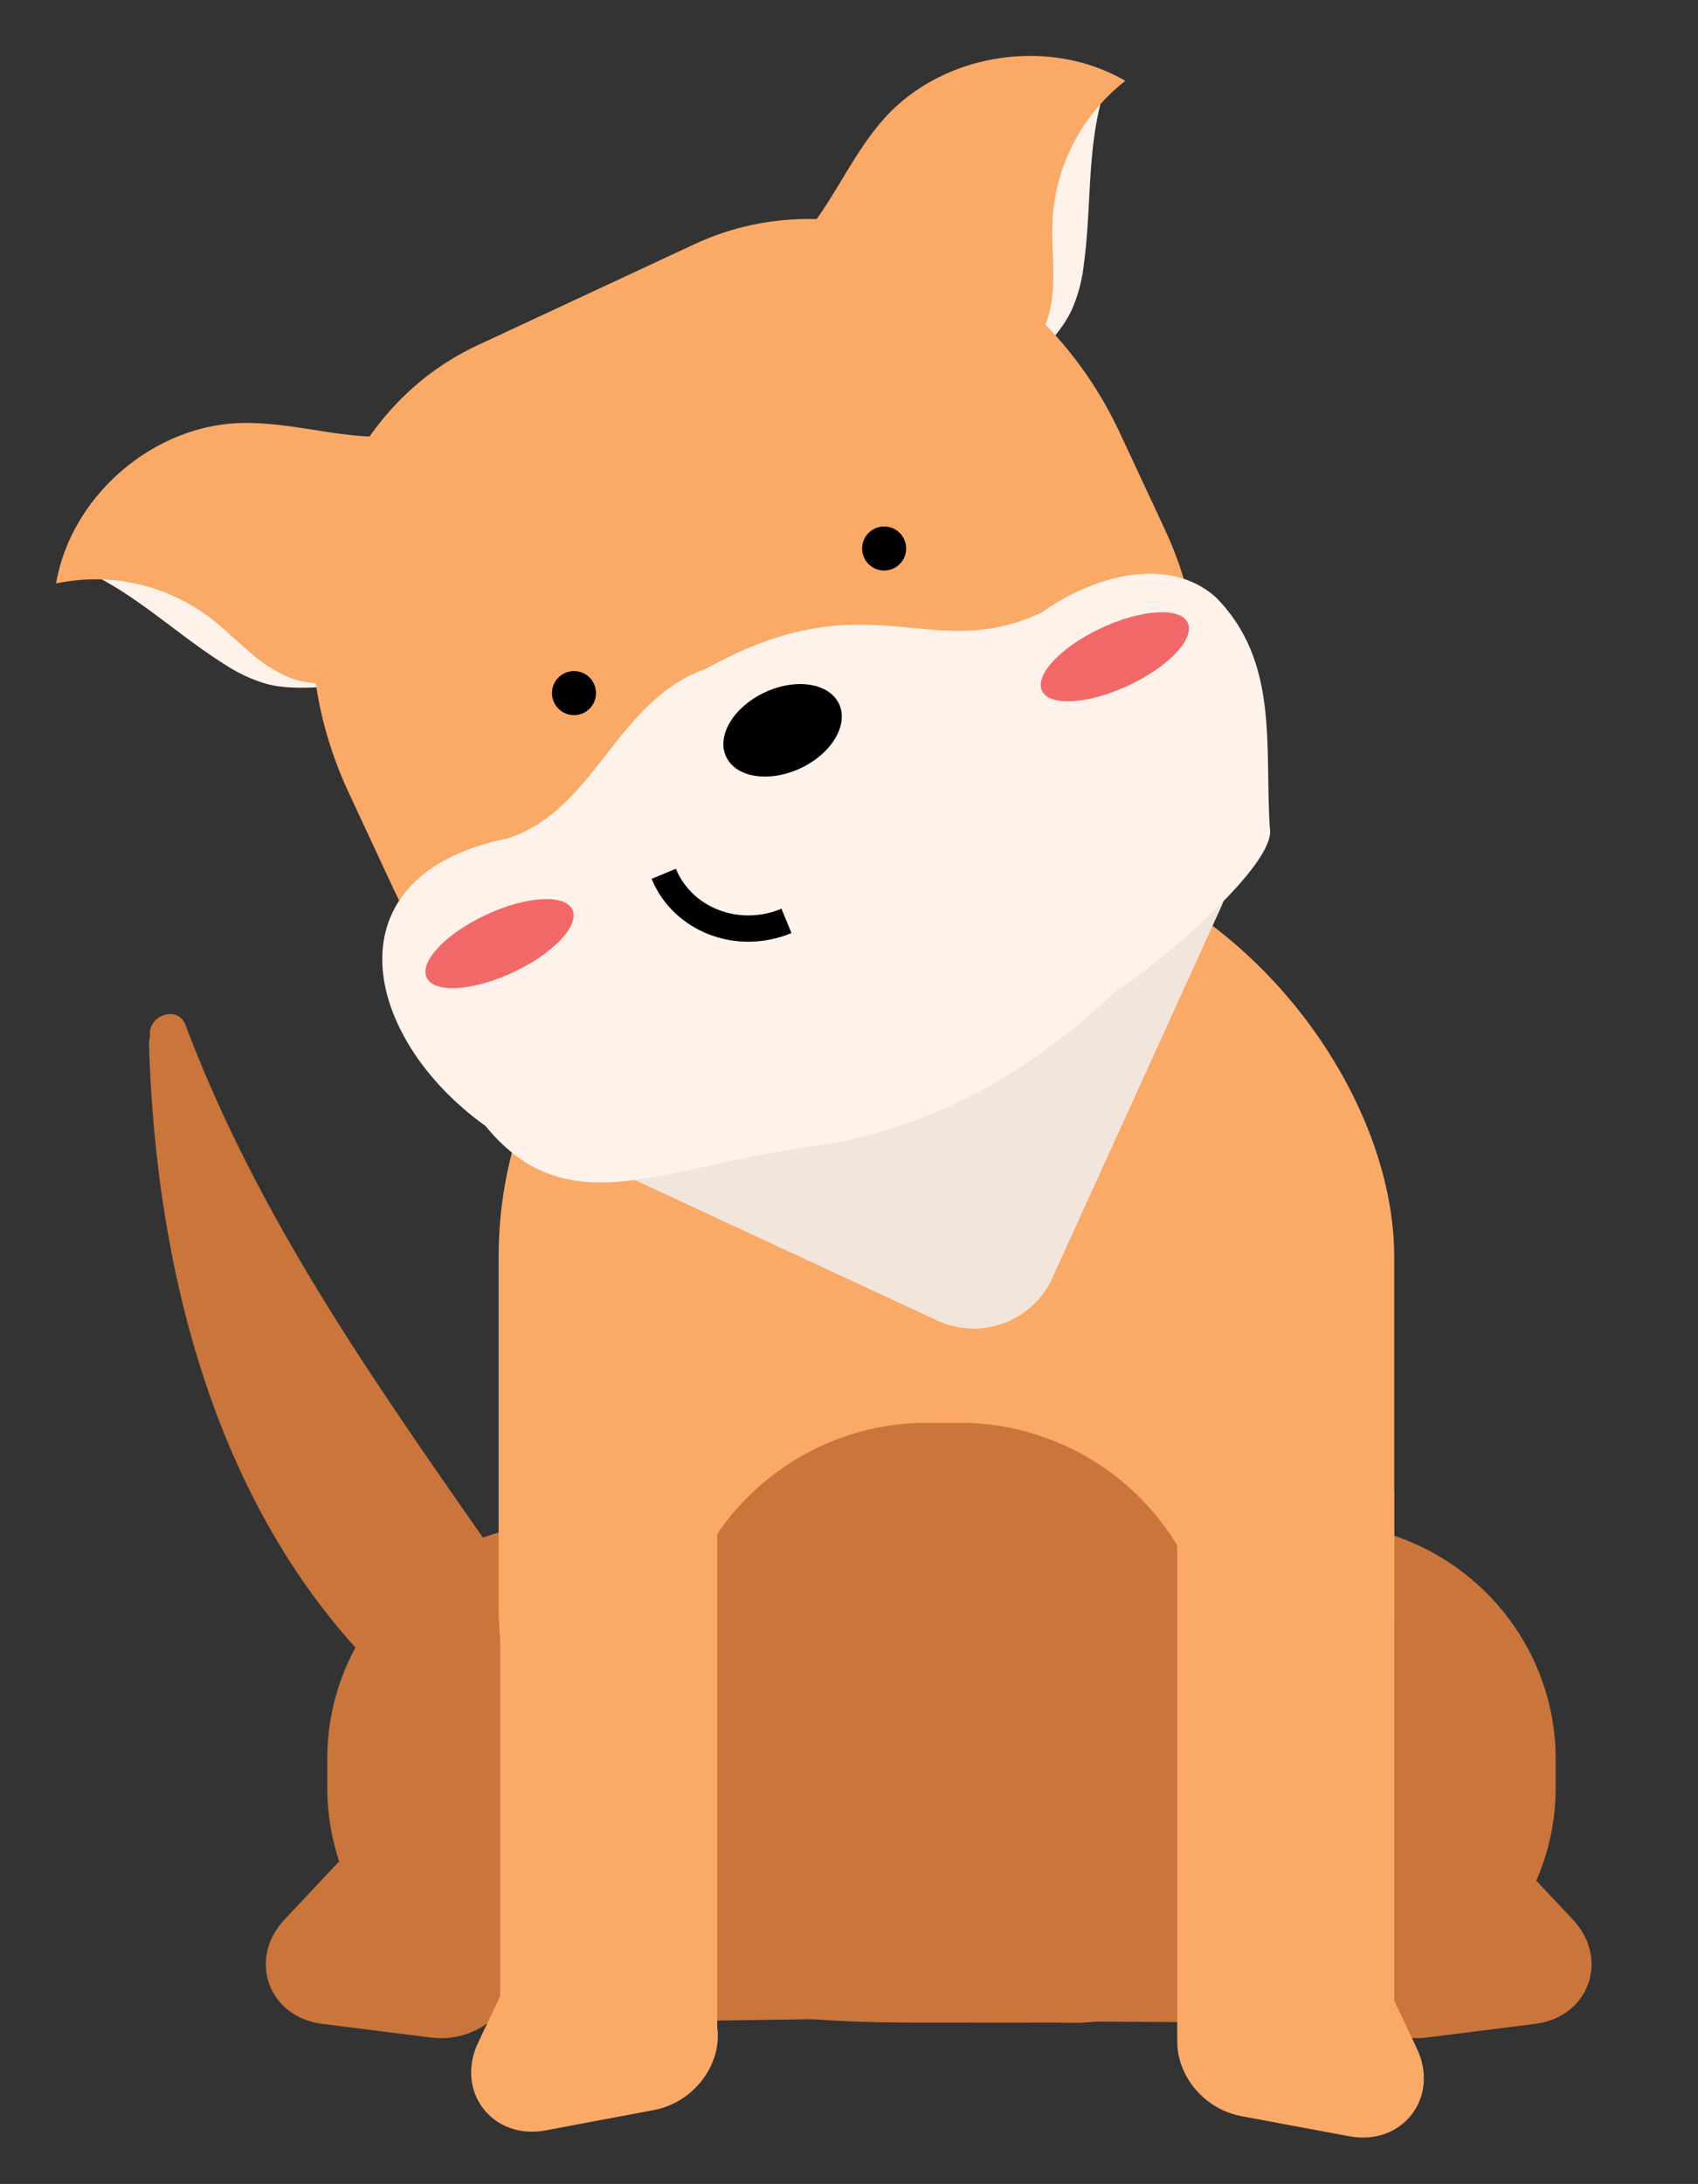 <svg xmlns="http://www.w3.org/2000/svg" viewBox="0 0 451.95 581.2"><rect x="0" y="0" width="451.95" height="581.2" fill="#333333" stroke="none"/><defs><style>.cls-1{fill:#fff2ea;}.cls-2,.cls-5{fill:#faa967;}.cls-3,.cls-8{fill:none;}.cls-4{fill:#c9753c;}.cls-5{stroke:#faa967;stroke-width:0.77px;}.cls-5,.cls-8{stroke-miterlimit:10;}.cls-6{fill:#f2e5dc;}.cls-7{fill:#f26869;}.cls-8{stroke:#000;stroke-width:7px;}</style></defs><g id="Layer_1" data-name="Layer 1"><path class="cls-1" d="M294.38,23.06a35.75,35.75,0,0,0-1.46,4.57c-3.52,13.78-2.48,28.59-4.45,42.78a41,41,0,0,1-3.31,12.29c-2,4.16-5.09,7.61-8.13,11a5.79,5.79,0,0,1-2.68,2c-2.38.6-4.58-1.86-5.82-4.18a40.74,40.74,0,0,1-4.25-14.08,53.7,53.7,0,0,1,6.66-33.31,52.6,52.6,0,0,1,24.52-21.78"/><path class="cls-1" d="M19.58,150.77A34.85,34.85,0,0,1,24,152.6c12.82,6.15,23.49,16.47,35.62,24.09a41.19,41.19,0,0,0,11.54,5.37c4.49,1.14,9.11,1,13.66.85a5.83,5.83,0,0,0,3.26-.76c2-1.44,1.52-4.7.54-7.14a40.82,40.82,0,0,0-8-12.32A53.74,53.74,0,0,0,50.8,146.37a52.57,52.57,0,0,0-32.45,4.78"/><path class="cls-2" d="M102.8,116.23c-13.2.34-26.19-4.18-39.38-3.63-23.27,1-44.57,19.73-48.5,42.68a50.51,50.51,0,0,1,40.62,8.84c5,3.75,9.24,8.41,14.27,12.09s11.25,6.4,17.41,5.4"/><path class="cls-2" d="M213.11,63.71c8.74-9.9,13.64-22.75,22.54-32.5C251.37,14,279.42,9.77,299.53,21.52a50.46,50.46,0,0,0-19.36,36.79c-.34,6.23.5,12.48.08,18.71s-2.33,12.72-7.06,16.79"/><path class="cls-3" d="M55.23,330.16l0,.14h0S55.25,330.21,55.23,330.16Z"/><path class="cls-4" d="M167.11,466.63l-1.36-1.26a4.87,4.87,0,0,0-.65-4.61c-21.56-30.56-43.57-60.86-64.3-92C80.65,338.51,62.26,307,49.41,272.84c-2.15-5.7-10.39-2.42-9.44,3a5.56,5.56,0,0,0-.31,2C41.41,336.06,56.29,398,97.34,441.42c11.07,11.72,24.51,23.27,41.41,23.94a4.94,4.94,0,0,0,5-3.39c5.21,4,10.52,7.93,15.88,11.82a5.13,5.13,0,0,0,1.4.74l.21.19C166,479,171.83,470.91,167.11,466.63ZM55.23,330.16s0,.1.05.14h0Z"/><path class="cls-4" d="M408.63,538.59c14.32-1.81,19.88-17.24,10-27.77l-10-10.64-10-10.64c-9.86-10.53-27.76-8.26-32.21,4.08L362,506.08l-4.49,12.47c-4.45,12.34,7.88,25.5,22.2,23.69l14.46-1.82Z"/><path class="cls-4" d="M85.73,538.59c-14.31-1.81-19.88-17.24-10-27.77l10-10.64,10-10.64c9.87-10.53,27.76-8.26,32.21,4.08l4.5,12.46,4.49,12.47c4.45,12.34-7.88,25.5-22.2,23.69l-14.46-1.82Z"/><path class="cls-4" d="M370.61,408.53l.23-21c.91-61.48-47-121.45-93.28-122.13l-48.26-.71C183.06,264.05,138,328.53,137.08,390l-.25,16.82C108.5,412.92,87.11,438.07,87.11,468v7.77c0,34.39,28.34,62.54,63,62.54l68.89-1,65.69,1a66.26,66.26,0,0,0,7.2-.31l59.18.32c34.64,0,63-28.15,63-62.54V468C414,440.33,395.75,416.75,370.61,408.53Z"/><rect class="cls-5" x="133.1" y="224.76" width="237.61" height="312.99" rx="109.76"/><path class="cls-6" d="M280.1,340.11,325,241.4c8.45-18.58-9.73-38.13-28.87-31l-143.27,53c-19.15,7.09-20.22,33.75-1.71,42.35l98.36,45.69A23,23,0,0,0,280.1,340.11Z"/><path class="cls-2" d="M275.52,274l-42.37,19.74c-40.59,18.92-106.58-10.35-128.28-56.9L92.78,210.87c-21.7-46.55-6.24-100.11,34.36-119L184.81,65C225.4,46,276.37,68.64,298.06,115.19l12.1,25.95C331.85,187.69,316.11,255.05,275.52,274Z"/><path class="cls-1" d="M323.52,158.86c-13-11.45-33.28-5.2-46.2,4.11-30.15,14.19-45.55-9.41-89.41,15-24,8.43-29.33,37.57-52.83,45.16-48.18,9.76-38.71,53-5.89,76.49,22,26.82,46.84,10.71,87.73,5.33,30.77-4.24,58.37-20.23,80.5-41.6,5.26-2.45,42.73-32.54,40.57-43C336.53,198.71,340.62,176,323.52,158.86Z"/><path class="cls-4" d="M255.63,538.26h-9c-37.12,0-86.86-1.63-86.86-38.76l19.37-53.36a67.69,67.69,0,0,1,67.49-67.5h9a67.7,67.7,0,0,1,67.5,67.5l40.94,57.08C364.07,540.34,292.75,538.26,255.63,538.26Z"/><rect class="cls-2" x="133.14" y="386.28" width="57.77" height="167.01" rx="12"/><rect class="cls-2" x="313.34" y="386.28" width="57.77" height="167.01" rx="12"/><path class="cls-2" d="M145.27,566.94c-14.19,2.66-24.2-10.33-18-23.37l6.24-13.18,6.23-13.18c6.17-13,23.9-16.36,31.91-6l8.1,10.49,8.09,10.49c8,10.39.3,26.7-13.88,29.36l-14.33,2.68Z"/><path class="cls-2" d="M359.11,568.5c14.18,2.66,24.2-10.33,18-23.37L370.91,532l-6.23-13.18c-6.17-13-23.9-16.37-31.91-6l-8.1,10.49-8.09,10.49c-8,10.39-.31,26.7,13.88,29.36l14.32,2.68Z"/><circle cx="152.78" cy="184.45" r="5.86"/><circle cx="235.33" cy="145.97" r="5.86"/><ellipse cx="208.3" cy="194.36" rx="16.59" ry="11.16" transform="translate(-62.61 106.19) rotate(-24.99)"/><ellipse class="cls-7" cx="132.96" cy="251.11" rx="21.4" ry="8.46" transform="translate(-93.64 79.68) rotate(-24.99)"/><ellipse class="cls-7" cx="296.74" cy="174.78" rx="21.4" ry="8.46" transform="translate(-46.06 141.72) rotate(-24.99)"/><path class="cls-8" d="M176.66,232.54c5.11,12.3,19.72,17.91,32.67,12.53"/></g></svg>